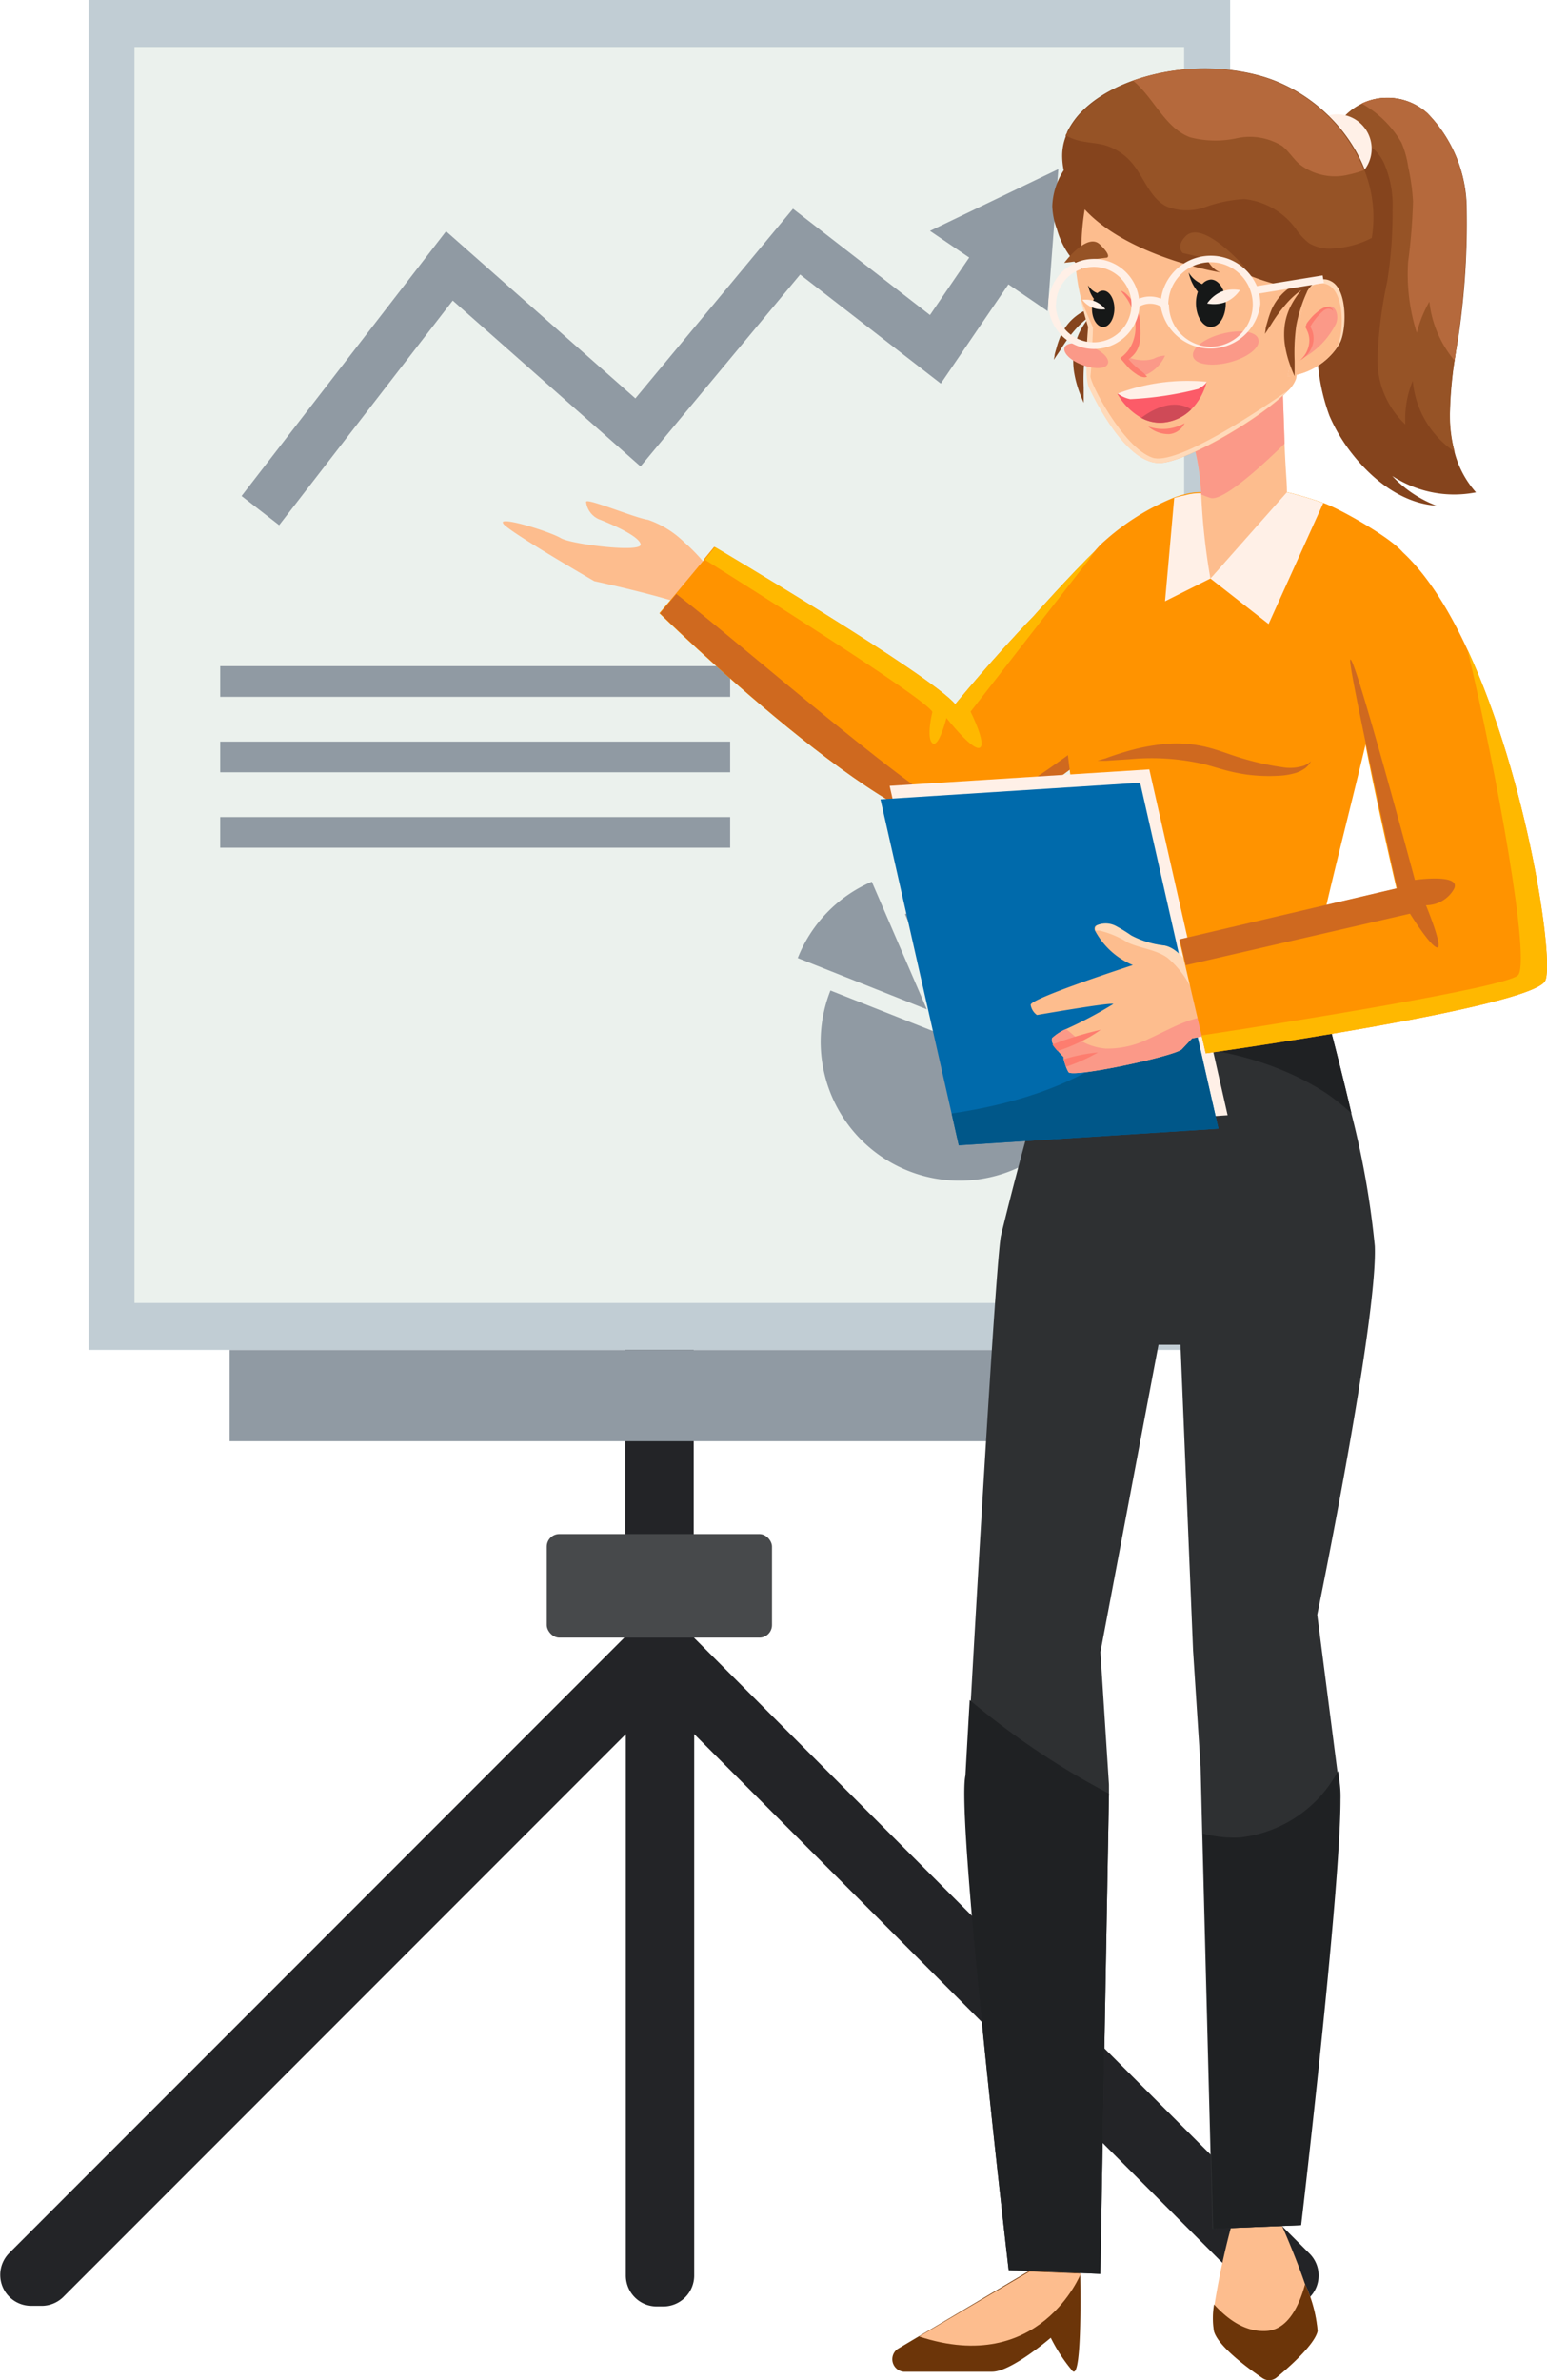<svg xmlns="http://www.w3.org/2000/svg" viewBox="0 0 123.08 189.26"><defs><style>.cls-1{fill:#232427;}.cls-2{fill:#47494b;}.cls-3{fill:#909aa3;}.cls-4{fill:#c1cdd4;}.cls-5{fill:#ebf1ed;}.cls-6{fill:#fdbd8e;}.cls-7{fill:#ff9300;}.cls-8{fill:#ffb800;}.cls-9{fill:#cf691f;}.cls-10{fill:#6c3509;}.cls-11{fill:#85441d;}.cls-12{fill:#965326;}.cls-13{fill:#b5693c;}.cls-14{fill:#fff0e7;}.cls-15{fill:#fb9988;}.cls-16{fill:#ffdaba;}.cls-17{fill:#fd7d6f;}.cls-18{fill:#161818;}.cls-19{fill:#fc5b68;}.cls-20{fill:#cf4a57;}.cls-21{fill:#2e3032;}.cls-22{fill:#1f2123;}.cls-23{fill:#006aab;}.cls-24{fill:#005789;}</style></defs><title>Ресурс 3</title><g id="Слой_2" data-name="Слой 2"><g id="OBJECTS"><path class="cls-1" d="M104.19,179.2l-49-49V94H49.74v36.15l-49,49a2.46,2.46,0,0,0,1.73,4.2h.75A2.47,2.47,0,0,0,5,182.68l44.79-44.79v43.05a2.46,2.46,0,0,0,2.46,2.46h.52a2.46,2.46,0,0,0,2.46-2.46V137.89L100,182.68a2.47,2.47,0,0,0,1.74.72h.74A2.46,2.46,0,0,0,104.19,179.2Z"/><rect class="cls-2" x="43.5" y="121.98" width="17.92" height="8.24" rx="1" ry="1"/><rect class="cls-3" x="18.27" y="107.34" width="68.38" height="7.26"/><rect class="cls-4" x="7.05" width="90.82" height="107.34"/><rect class="cls-5" x="10.7" y="3.74" width="83.51" height="99.87"/><polygon class="cls-3" points="84.2 13.45 73.99 18.36 77.11 20.48 73.99 25.05 63.09 16.6 50.55 31.68 35.49 18.39 19.22 39.44 22.21 41.76 36.02 23.9 50.96 37.09 63.66 21.83 74.85 30.5 80.23 22.61 83.35 24.74 84.2 13.45"/><rect class="cls-3" x="17.52" y="52.97" width="40.57" height="2.44"/><rect class="cls-3" x="17.52" y="58.97" width="40.57" height="2.44"/><rect class="cls-3" x="17.52" y="64.97" width="40.57" height="2.44"/><path class="cls-3" d="M86.49,78.46A11.06,11.06,0,0,0,72,72.69l4.38,10.15L66.07,78.76a11.05,11.05,0,1,0,20.42-.3Z"/><path class="cls-3" d="M69.36,70.11a11,11,0,0,0-5.89,6.07l10.27,4.08Z"/><path class="cls-6" d="M57.19,46.51c0-.09-.06-.17-.08-.25a1.74,1.74,0,0,1-.11-.18c-.1-.16-.2-.31-.31-.46h0a13.94,13.94,0,0,0-2.27-2.52,7.71,7.71,0,0,0-2.87-1.77c-1-.13-4.94-1.79-4.92-1.42a1.72,1.72,0,0,0,1,1.37c.68.26,3.21,1.3,3.34,2s-5.53,0-6.35-.49S40.25,41.18,40,41.51c0,0,0,.1.09.19.8.82,7.19,4.51,7.19,4.51s3,.65,5.42,1.33h0l.74.21.32.09.36.11c.48.15.91.29,1.23.42L56.69,47Z"/><path class="cls-7" d="M93.05,48.45l-1.29,7.4c-5.5,4.64-11.58,9.32-14.45,10-5.9,1.44-24.85-17.09-24.85-17.09l1.3-1.54L56,44.53l0-.05.82-1S74,53.62,76,56c0,0,3.15-3.84,6.23-7,0,0,2.89-3.26,5.1-5.4h0c.45-.43.86-.82,1.23-1.13Z"/><path class="cls-8" d="M77.22,56.59s1.32,2.63.72,2.87-2.64-2.37-2.64-2.37-.61,2.43-1.12,2,0-2.48,0-2.48c-.54-1.08-15-10.15-18.11-12.11l.82-1S74,53.62,76,56c0,0,3.15-3.84,6.23-7,0,0,2.89-3.26,5.1-5.4Z"/><path class="cls-9" d="M92,54.75c-6.42,5-13.61,10.23-15.24,10.07-2.57-.24-17.55-13.42-22.95-17.59l-1.3,1.54S71.41,67.3,77.31,65.86c2.87-.7,9-5.37,14.45-10Z"/><path class="cls-10" d="M71.94,188.59h7c1.52,0,4.66-2.7,4.66-2.7a13.26,13.26,0,0,0,1.73,2.64c.81.81.61-7.78.61-7.78l-4.08-.17-8.78,5.21-1.68,1a1,1,0,0,0,.49,1.8Z"/><path class="cls-6" d="M73.13,185.79c9.62,3.15,12.86-5,12.86-5l-4.08-.17Z"/><path class="cls-6" d="M96.58,185.35c.31,1.21,2.76,3,3.89,3.76a.92.92,0,0,0,1.09-.06c1-.82,3.06-2.65,3.27-3.7a11,11,0,0,0-1-3.72C103.06,179.37,102,177,102,177l-4.08.17a60.85,60.85,0,0,0-1.29,6.07A6.41,6.41,0,0,0,96.58,185.35Z"/><path class="cls-10" d="M96.58,185.35c.31,1.21,2.76,3,3.89,3.76a.92.92,0,0,0,1.09-.06c1-.82,3.06-2.65,3.27-3.7a11,11,0,0,0-1-3.72c-.44,1.64-1.33,3.62-3.08,3.72s-3.14-1-4.16-2.11A6.41,6.41,0,0,0,96.58,185.35Z"/><path class="cls-7" d="M86,76.41s0-10.64-.46-12.57S82.83,47.3,87.9,43a19,19,0,0,1,5.52-3.44,7.35,7.35,0,0,1,.82-.25h0a4.82,4.82,0,0,1,1.23-.18h6.92s1.37.32,2.89.86,5.91,3.09,6.41,4.08c.35.71-.21,1.57-1.25,7-1.79,9.3-5.91,23.48-5.84,26.11C104.6,77.22,94.3,83.41,86,76.41Z"/><path class="cls-9" d="M87.31,60.49l.69,0,1.88-.12a18.54,18.54,0,0,1,5.9.39c.55.14,1.11.32,1.67.47a14.91,14.91,0,0,0,1.66.35,13.59,13.59,0,0,0,2.87.09,5.62,5.62,0,0,0,1.11-.21,2.63,2.63,0,0,0,.77-.39,2,2,0,0,0,.36-.39l.09-.16-.13.12a1.82,1.82,0,0,1-.43.24A3.56,3.56,0,0,1,102,61a20.86,20.86,0,0,1-2.64-.55c-.49-.13-1-.29-1.52-.47s-1.09-.38-1.7-.54a10.08,10.08,0,0,0-3.57-.27,16.39,16.39,0,0,0-2.8.54c-.77.22-1.38.43-1.8.59Z"/><path class="cls-11" d="M83.9,28.32c0-.16.08-.38.16-.67a7.26,7.26,0,0,1,.35-1,4.15,4.15,0,0,1,.72-1.08,4.28,4.28,0,0,1,1-.78,5.63,5.63,0,0,1,1-.38l.33-.08a2.1,2.1,0,0,1,.2-.18l-.07.15.21,0,.25,0-.59.38c-.07.18-.17.41-.28.67A11.83,11.83,0,0,0,86.35,28a15.67,15.67,0,0,0-.13,2.8c0,.38,0,.68,0,.9s0,.33,0,.33l-.13-.31c-.08-.19-.2-.48-.32-.84a8.53,8.53,0,0,1-.32-1.32,5.75,5.75,0,0,1,0-1.71A5.27,5.27,0,0,1,86,26.2a6.59,6.59,0,0,1,.74-1.07,6.9,6.9,0,0,0-1.12,1,11.19,11.19,0,0,0-1.26,1.71l-.38.56-.14.21Z"/><path class="cls-11" d="M105.77,33.06a13.51,13.51,0,0,0,1.86,3.09c1.67,2.1,4,3.88,6.66,4.06a9.35,9.35,0,0,1-3.52-2.36c.16.1.33.21.5.3a8.94,8.94,0,0,0,6.16,1,7.74,7.74,0,0,1-1.72-3.25,11,11,0,0,1-.37-2.6A37.15,37.15,0,0,1,116,27a61.87,61.87,0,0,0,.69-10.35A10.87,10.87,0,0,0,113.56,9a4.69,4.69,0,0,0-7,.77,4.43,4.43,0,0,0-.41.7c-.17.38-.27.67,0,1a7.19,7.19,0,0,0,.84.91,6.18,6.18,0,0,1,1.5,3,2.91,2.91,0,0,0-.37.33,7.94,7.94,0,0,0-1.64,2.68,23.35,23.35,0,0,0-1.65,8.27A15.68,15.68,0,0,0,105.77,33.06Z"/><path class="cls-12" d="M106.55,9.74a4.16,4.16,0,0,0,.57,1.25,3.4,3.4,0,0,1,3,2,8.29,8.29,0,0,1,.67,3.7,33.59,33.59,0,0,1-.42,5.67,35.36,35.36,0,0,0-.77,6,7,7,0,0,0,2.21,5.39,7.92,7.92,0,0,1,.59-3.47,7.59,7.59,0,0,0,3.33,5.64,11,11,0,0,1-.37-2.6,25.44,25.44,0,0,1,.36-4.61c.09-.57.17-1.14.25-1.7a61.87,61.87,0,0,0,.69-10.35A10.87,10.87,0,0,0,113.56,9a4.8,4.8,0,0,0-4.08-1.14,4.61,4.61,0,0,0-1.15.4A4.82,4.82,0,0,0,106.55,9.74Z"/><path class="cls-13" d="M108.33,8.23a8.38,8.38,0,0,1,3.17,3.11,7.66,7.66,0,0,1,.54,1.94,17,17,0,0,1,.38,2.74,46.06,46.06,0,0,1-.39,4.81,15.35,15.35,0,0,0,.69,5.63,9.93,9.93,0,0,1,1-2.47,8.79,8.79,0,0,0,2,4.68c.09-.57.17-1.14.25-1.7a61.87,61.87,0,0,0,.69-10.35A10.87,10.87,0,0,0,113.56,9a4.8,4.8,0,0,0-4.08-1.14A4.61,4.61,0,0,0,108.33,8.23Z"/><path class="cls-14" d="M103.65,11.83a2.74,2.74,0,1,0,2.74-2.74A2.74,2.74,0,0,0,103.65,11.83Z"/><path class="cls-14" d="M93.42,39.6l-.73,8.21L96.3,46l1.89-2.33s0-3,0-4.46H95.47a4.82,4.82,0,0,0-1.23.18h0A7.35,7.35,0,0,0,93.42,39.6Z"/><path class="cls-6" d="M96.3,46l6.09-6.79c0-1-.09-1.38-.19-3.88-.09-2.77-.19-5.38-.19-5.38L94.17,33a18.31,18.31,0,0,1,1.4,6.32A52.24,52.24,0,0,0,96.3,46Z"/><path class="cls-15" d="M94.17,33a18.31,18.31,0,0,1,1.4,6.32c.25.1.49.2.72.27.91.32,3.83-2.27,5.91-4.31-.09-2.77-.19-5.38-.19-5.38Z"/><path class="cls-6" d="M86,23.72c.16.72.36,1.48.61,2.28,0,0-.35,3.92.06,4.8s3.05,6.36,5.83,6c2.31-.29,8-3.67,9.93-5.69a2.42,2.42,0,0,0,.69-1c.26-1.55,1.19-8.42,1.28-9,.23-1.56.89-13.34-13.36-10.07a6.88,6.88,0,0,0-5.17,5.15A17.21,17.21,0,0,0,86,23.72Z"/><path class="cls-11" d="M83.72,16.39a5.85,5.85,0,0,0,.37,1.84,6.55,6.55,0,0,0,2,3.18,20,20,0,0,1,.21-4.76c3.4,3.7,10.51,5,10.8,5-1.35-.41-1.75-3.1-1.75-3.1,1.62,3.78,8.73,4.56,8.73,4.56,1.71-1.38,2.89,1.24,2.89,1.24a32.11,32.11,0,0,0,1.43-2.92q.15-.36.27-.69a9.55,9.55,0,0,0,.49-1.83c1-5.69-3.3-11.26-8.78-12.85h0C95.14,4.56,89,5.94,86.13,8.8a6.18,6.18,0,0,0-1.23,1.7c0,.09-.08.18-.11.27l0,.09a4.3,4.3,0,0,0-.28,1.68,5.8,5.8,0,0,0,.12,1A5.57,5.57,0,0,0,83.72,16.39Z"/><path class="cls-12" d="M84.79,10.77a4.31,4.31,0,0,0,1,.4c.69.18,1.41.19,2.09.37A4.47,4.47,0,0,1,90,12.89c1,1.14,1.45,2.83,2.8,3.52a4.35,4.35,0,0,0,3.08.06A10.71,10.71,0,0,1,99,15.83a5.81,5.81,0,0,1,4.14,2.43,5,5,0,0,0,1,1.07,3.2,3.2,0,0,0,2,.42,7.5,7.5,0,0,0,3-.83,10.16,10.16,0,0,0-.59-5.39,12.76,12.76,0,0,0-8.19-7.46h0a17.13,17.13,0,0,0-10.17.35,10.89,10.89,0,0,0-4,2.39,6.18,6.18,0,0,0-1.23,1.7C84.86,10.59,84.82,10.68,84.79,10.77Z"/><path class="cls-13" d="M90.14,6.41c1.67,1.37,2.53,3.76,4.55,4.51a8,8,0,0,0,3.72.07,4.9,4.9,0,0,1,3.6.62c.52.41.87,1,1.36,1.43a4.58,4.58,0,0,0,3.91.85,8.81,8.81,0,0,0,1.24-.36,12.76,12.76,0,0,0-8.19-7.46h0A17.13,17.13,0,0,0,90.14,6.41Z"/><path class="cls-16" d="M86.57,26s-.35,3.92.06,4.8,3.05,6.36,5.83,6c2.31-.29,8-3.67,9.93-5.69-2.41,1.67-8.83,5.94-10.71,5.28-2.33-.81-5-6-4.92-6.49s.2-3.85.2-3.85-.47-1.06-1-2.35C86.12,24.44,86.32,25.2,86.57,26Z"/><path class="cls-16" d="M102.44,29.92a5.45,5.45,0,0,0,3.79-2.09,4.47,4.47,0,0,0,.37-.56c.51-.93.66-4.14-.65-4.88-.93-.53-1.6.23-1.92.73h0a3.92,3.92,0,0,0-.2.38Z"/><path class="cls-6" d="M102.44,29.92a5.45,5.45,0,0,0,3.79-2.09,1.74,1.74,0,0,0,.15-.26c.51-.92.66-4.13-.65-4.88a1.27,1.27,0,0,0-1.7.43h0a3.92,3.92,0,0,0-.2.38Z"/><path class="cls-15" d="M106.36,24.94a1.4,1.4,0,0,1-.06.78,6.38,6.38,0,0,1-2.47,2.66,2.66,2.66,0,0,0,.36-1.69c0-.2-.06-.4-.06-.6C104.12,25.28,106,23.42,106.36,24.94Z"/><path class="cls-17" d="M103.31,28.69l.06,0,.17-.1a2.15,2.15,0,0,0,.51-.45,2.1,2.1,0,0,0,.42-.86,1.8,1.8,0,0,0-.13-1.13.64.64,0,0,0-.08-.14l0,0h0l0,0,0-.06a.75.75,0,0,0,.07-.12c.1-.16.21-.31.31-.44a4.32,4.32,0,0,1,.34-.39,4.26,4.26,0,0,1,.32-.3.85.85,0,0,1,.34-.15.59.59,0,0,1,.28.05.31.31,0,0,1,.13.12.18.18,0,0,1,0,0,.09.09,0,0,0,0-.06.22.22,0,0,0-.11-.14.55.55,0,0,0-.32-.11.9.9,0,0,0-.44.13,2.7,2.7,0,0,0-.4.29,3.44,3.44,0,0,0-.4.37,5.54,5.54,0,0,0-.37.45l-.08.13,0,.06-.05.09,0,.07,0,.06.05.09a.52.52,0,0,1,.06.13,1.79,1.79,0,0,1,.17,1,2.27,2.27,0,0,1-.27.82,2.45,2.45,0,0,1-.39.49l-.14.13Z"/><path class="cls-14" d="M96.3,46l4.63,3.62L105.28,40c-1.52-.54-2.89-.86-2.89-.86Z"/><path class="cls-11" d="M100.69,26.21c0-.16.08-.39.16-.67a7.34,7.34,0,0,1,.35-1,4.28,4.28,0,0,1,.72-1.07,3.82,3.82,0,0,1,1-.78,5,5,0,0,1,1-.39l.33-.08a2.1,2.1,0,0,1,.2-.18,1.15,1.15,0,0,0-.07.15l.21,0,.25,0-.59.38-.28.68a11.51,11.51,0,0,0-.84,2.65,15.53,15.53,0,0,0-.13,2.79c0,.38,0,.69,0,.9s0,.33,0,.33l-.13-.3c-.09-.2-.2-.49-.32-.85a8.53,8.53,0,0,1-.32-1.32,5.75,5.75,0,0,1,0-1.71,5,5,0,0,1,.57-1.61,6.59,6.59,0,0,1,.74-1.07,7,7,0,0,0-1.12,1,12,12,0,0,0-1.27,1.71l-.37.57-.14.21Z"/><path class="cls-12" d="M84.67,20.9s1.82-2.44,2.83-1.47.56,1.06.56,1.06Z"/><path class="cls-12" d="M99.06,21.27s-3.35-3.87-4.73-2.49c-.8.8-.24,1.34-.24,1.34Z"/><path class="cls-18" d="M94.57,21.67a2.22,2.22,0,0,0,1.08.92,1,1,0,0,1,.69-.36c.65,0,1.18.86,1.18,1.9S97,26,96.34,26s-1.19-.86-1.19-1.91a2.77,2.77,0,0,1,.15-.89A3.53,3.53,0,0,1,94.57,21.67Z"/><path class="cls-14" d="M98.65,23.07a2.64,2.64,0,0,1-1.14.95,2.7,2.7,0,0,1-1.47.11,2.73,2.73,0,0,1,1.14-.94A2.76,2.76,0,0,1,98.65,23.07Z"/><path class="cls-18" d="M86.57,22.68a1.44,1.44,0,0,0,.74.63.65.65,0,0,1,.46-.2c.49,0,.89.64.89,1.43S88.26,26,87.77,26s-.89-.64-.89-1.43a2.05,2.05,0,0,1,.15-.81A2.54,2.54,0,0,1,86.57,22.68Z"/><path class="cls-14" d="M86.11,23.84a2,2,0,0,0,.83.63,2.08,2.08,0,0,0,1,.12,2.12,2.12,0,0,0-.83-.63A2.23,2.23,0,0,0,86.11,23.84Z"/><path class="cls-15" d="M91.8,28.52a2,2,0,0,1,.89-.24,3,3,0,0,1-1.61,1.56.59.59,0,0,1-.17,0,.42.42,0,0,1-.21-.08,3.65,3.65,0,0,1-1-.9.85.85,0,0,1-.13-.25c-.07-.3.14-.23.32-.16a2.31,2.31,0,0,0,.64.16A2.7,2.7,0,0,0,91.8,28.52Z"/><path class="cls-17" d="M91,29.67c-.18-.16-.38-.3-.57-.46a4.91,4.91,0,0,1-.64-.65c1-.67,1-1.69.92-2.84a3.33,3.33,0,0,0-.42-1.48,3.09,3.09,0,0,0-.48-.66,4.11,4.11,0,0,0-.3-.29,1.38,1.38,0,0,0-.34-.18c.06.06.1.14.16.21s.29.36.41.56a5.12,5.12,0,0,1,.31.62,4,4,0,0,1,.29,1.37,3.23,3.23,0,0,1-.22,1.34,2.69,2.69,0,0,1-1,1.26s.66.77.73.84a3.87,3.87,0,0,0,.55.43,1.23,1.23,0,0,0,.66.26.39.39,0,0,0,.21-.06l-.12-.1,0,0A.86.86,0,0,0,91,29.67Z"/><path class="cls-17" d="M91.35,33.91a3.51,3.51,0,0,0,2.9-.26,1.5,1.5,0,0,1-1.23.87A2.46,2.46,0,0,1,91.35,33.91Z"/><path class="cls-19" d="M96,30.36a4.71,4.71,0,0,1-1.22,2.19,3.56,3.56,0,0,1-1.87,1,3.09,3.09,0,0,1-2.1-.32,5.13,5.13,0,0,1-1.91-1.91,15.9,15.9,0,0,1,7.1-.93Z"/><path class="cls-14" d="M96,30.36s-.06.24-.67.57a27,27,0,0,1-5.41.81,2.48,2.48,0,0,1-1-.45,15.9,15.9,0,0,1,7.1-.93Z"/><path class="cls-20" d="M94.77,32.55a3.56,3.56,0,0,1-1.87,1,3.09,3.09,0,0,1-2.1-.32C91.55,32.65,93.28,31.62,94.77,32.55Z"/><path class="cls-15" d="M88.14,28.92c-.16.42-1,.47-2,.11s-1.6-1-1.44-1.4,1-.46,2-.1S88.3,28.51,88.14,28.92Z"/><path class="cls-15" d="M100.12,27c.17.63-.87,1.44-2.3,1.81s-2.74.17-2.9-.46.87-1.44,2.31-1.81S100,26.35,100.12,27Z"/><path class="cls-14" d="M83.41,24.22a3.63,3.63,0,0,0,7.25.15,1.73,1.73,0,0,1,1.69,0,4,4,0,0,0,7.92-.19,3.86,3.86,0,0,0-.09-.84l5.15-.84-.1-.6-5.23.85a4,4,0,0,0-7.63,1,2.32,2.32,0,0,0-1.75,0,3.62,3.62,0,0,0-7.21.53Zm9.54,0a3.36,3.36,0,1,1,3.35,3.35A3.35,3.35,0,0,1,93,24.19Zm-8.93,0a3,3,0,1,1,3,3A3,3,0,0,1,84,24.22Z"/><path class="cls-21" d="M80.25,180.51l7.29.3.69-38.19v-.71l-.68-10.54,4.62-24.44h1.75l1,24.3.6,9.27.13,5.3.81,31.42,7-.28s3.13-26.49,3.13-33.84a8.35,8.35,0,0,0-.1-1.58l-.09-.7L104.8,128.4s4.82-23.47,4.58-29.32a69.24,69.24,0,0,0-1.87-10.56c-1.34-5.75-2.91-11.3-2.91-11.3L86,76.41c-.79,2.16-1.6,4.62-2.35,7.1-2.23,7.3-4,14.69-4,14.69-.34,1.16-1.76,25.46-2.41,37-.21,3.61-.34,6-.34,6C76.06,144.56,80.25,180.51,80.25,180.51Z"/><path class="cls-22" d="M95.71,145.8l.81,31.42,7-.28s3.13-26.49,3.13-33.84a8.35,8.35,0,0,0-.1-1.58l-.09-.7a10.77,10.77,0,0,1-1.26,1.84,10.12,10.12,0,0,1-6.56,3.45A9.69,9.69,0,0,1,95.71,145.8Z"/><path class="cls-22" d="M80.25,180.51l7.29.3.69-38.19a61.34,61.34,0,0,1-11.08-7.44c-.21,3.61-.34,6-.34,6C76.06,144.56,80.25,180.51,80.25,180.51Z"/><path class="cls-22" d="M83.61,83.51c1.75-.11,3.5-.32,5.25-.41,5.7-.31,11.81.68,16.66,3.83a19.46,19.46,0,0,1,2,1.59c-1.34-5.75-2.91-11.3-2.91-11.3L86,76.41C85.17,78.57,84.36,81,83.61,83.51Z"/><polygon class="cls-14" points="77.01 90 97.67 88.68 91.44 61.18 70.78 62.49 77.01 90"/><polygon class="cls-23" points="70.05 63.56 75.71 88.54 76.28 91.07 96.94 89.75 94.04 76.94 90.71 62.24 70.05 63.56"/><path class="cls-24" d="M75.71,88.54l.57,2.53,20.66-1.32L94,76.94C92.33,81.51,87.7,86.77,75.71,88.54Z"/><path class="cls-6" d="M98.84,81.79l-4,.78-.83.88c-.68.56-8.73,2.28-9,1.8a2.83,2.83,0,0,1-.2-.43c-.08-.23-.15-.45-.19-.6l0-.17a6.16,6.16,0,0,1-.45-.49,3,3,0,0,1-.37-.51.66.66,0,0,1-.1-.5,3.94,3.94,0,0,1,1.11-.72,32.52,32.52,0,0,0,3.77-2c-.24-.14-6.08.88-6.08.88A1.24,1.24,0,0,1,82,79.9c0-.53,8.13-3.16,8.13-3.16a6.07,6.07,0,0,1-3-2.72l0,0a.35.35,0,0,1,0-.34.26.26,0,0,1,.13-.1,1.72,1.72,0,0,1,1.42.07,12.1,12.1,0,0,1,1.24.76,7.32,7.32,0,0,0,2.65.78c1.56.25,2.72,2.85,2.72,2.85a12.67,12.67,0,0,1,2.29-.16,4.52,4.52,0,0,1,.6.82,4.9,4.9,0,0,1,.53,1.53,1.16,1.16,0,0,1,0,.18A6.34,6.34,0,0,1,98.84,81.79Z"/><path class="cls-15" d="M98.84,81.79l-4,.78-.83.88c-.68.56-8.73,2.28-9,1.8a2.83,2.83,0,0,1-.2-.43c-.08-.23-.15-.45-.19-.6l0-.17a6.16,6.16,0,0,1-.45-.49,3,3,0,0,1-.37-.51.66.66,0,0,1-.1-.5,3.94,3.94,0,0,1,1.11-.72c.41.28.78.7,1.18.93a4.71,4.71,0,0,0,2,.62,7.44,7.44,0,0,0,3.39-.77c1.07-.48,2.1-1.06,3.2-1.45a17.42,17.42,0,0,1,4.19-.78A6.34,6.34,0,0,1,98.84,81.79Z"/><path class="cls-17" d="M84.14,83.57l.45-.15a13.93,13.93,0,0,0,2.16-1c.49-.29.79-.51.83-.54l-1,.25c-.58.16-1.38.39-2.24.7l-.61.23A4.17,4.17,0,0,0,84.14,83.57Z"/><path class="cls-17" d="M84.83,84.82a14,14,0,0,0,2.52-1.13,12.88,12.88,0,0,0-2.71.54C84.68,84.37,84.75,84.59,84.83,84.82Z"/><path class="cls-16" d="M87.18,74l.31,0a7.56,7.56,0,0,1,2.24.95c1,.46,2.22.55,3.14,1.2a7.45,7.45,0,0,1,1.78,2.19,1.46,1.46,0,0,0,.62.61A1.59,1.59,0,0,0,96,79c.73-.1,1.48-.23,2.22-.31a4.52,4.52,0,0,0-.6-.82,12.67,12.67,0,0,0-2.29.16s-1.16-2.6-2.72-2.85A7.32,7.32,0,0,1,90,74.38a12.1,12.1,0,0,0-1.24-.76,1.72,1.72,0,0,0-1.42-.07.26.26,0,0,0-.13.1A.35.35,0,0,0,87.18,74Z"/><path class="cls-7" d="M122.93,78c-1.15,2.14-27,5.76-27,5.76l-.33-1.43-1.3-5.55-.48-2.06,17.29-4.06s-2.68-11.4-3.42-17a52.46,52.46,0,0,1,0-11.89c3.64.69,6.67,4.73,9.06,9.89C121.53,61.9,123.7,76.55,122.93,78Z"/><path class="cls-9" d="M115.65,70.74a2.55,2.55,0,0,1-2.2,1.24s1.43,3.47.88,3.36-2.15-2.69-2.15-2.69l-17.84,4.1-.48-2.06,17.29-4.06s-3.85-17.41-3.73-18.14c.18-1.07,5.15,17.48,5.15,17.48S116.41,69.42,115.65,70.74Z"/><path class="cls-8" d="M122.93,78c-1.15,2.14-27,5.76-27,5.76l-.33-1.43c6.65-1,24.09-3.79,25.16-4.77s-1.69-16.18-4-25.88C121.53,61.9,123.7,76.55,122.93,78Z"/></g></g></svg>